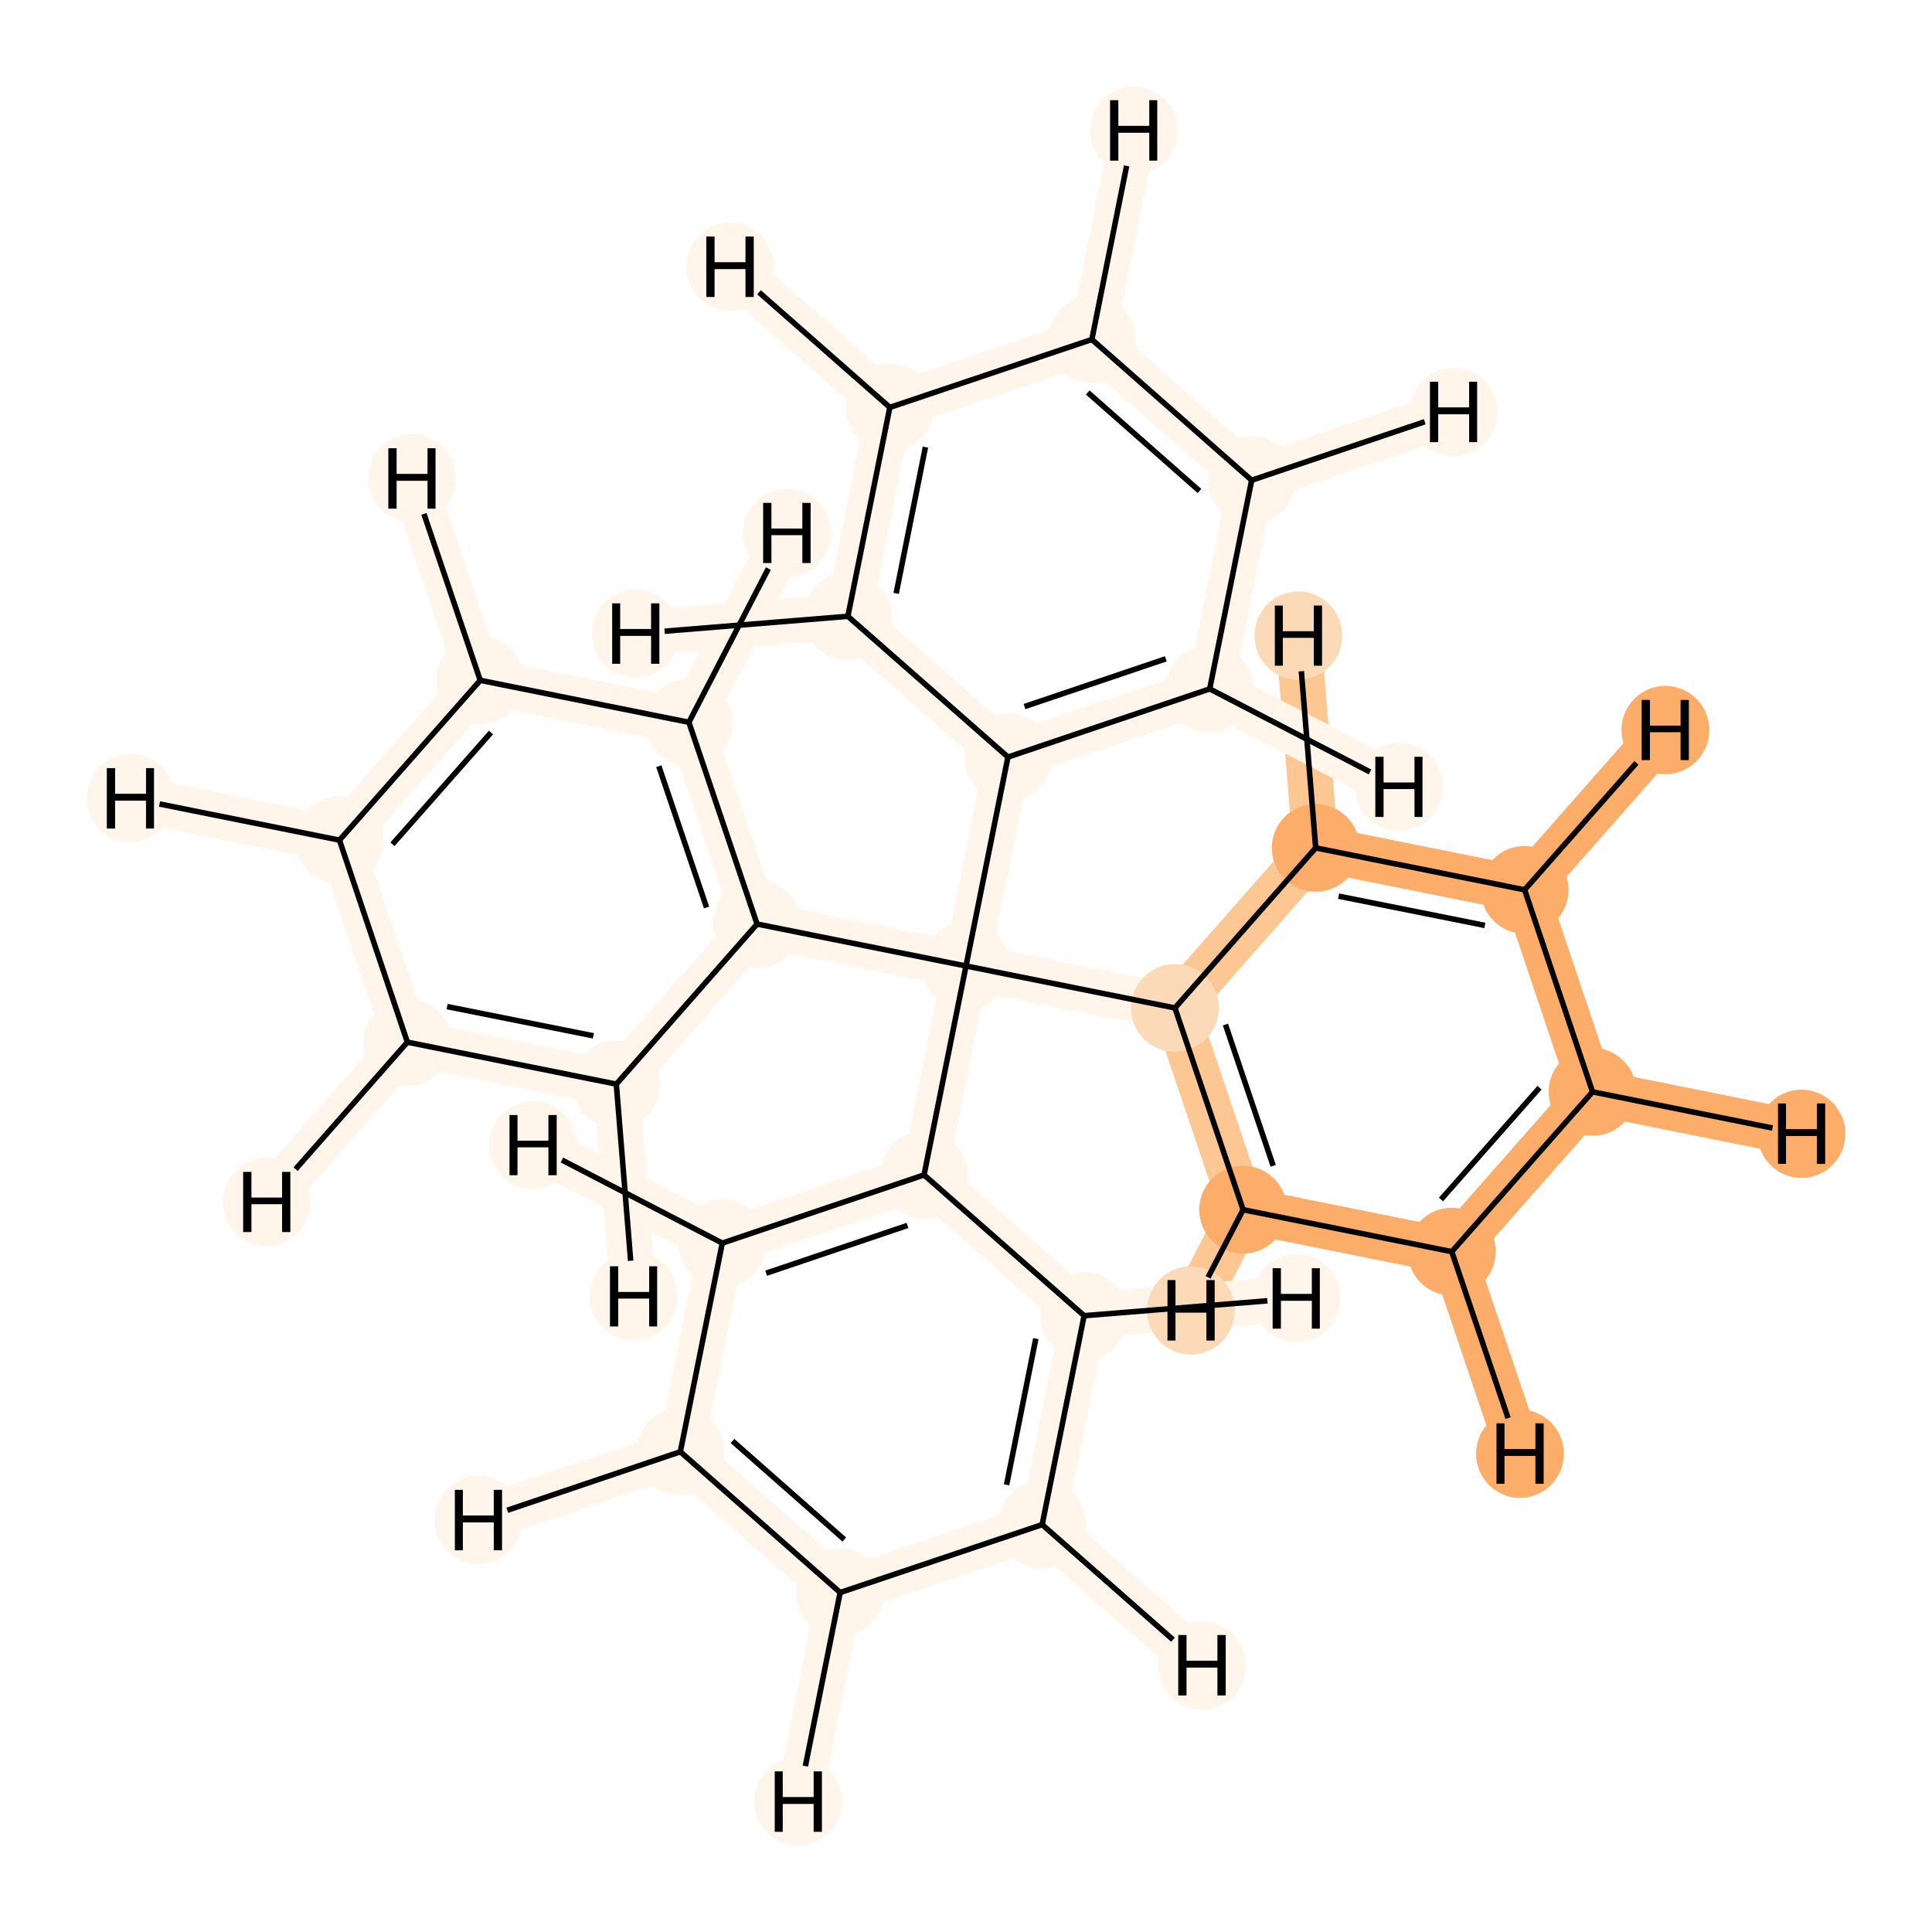 <?xml version='1.0' encoding='iso-8859-1'?>
<svg version='1.1' baseProfile='full'
              xmlns='http://www.w3.org/2000/svg'
                      xmlns:rdkit='http://www.rdkit.org/xml'
                      xmlns:xlink='http://www.w3.org/1999/xlink'
                  xml:space='preserve'
width='700px' height='700px' viewBox='0 0 700 700'>
<!-- END OF HEADER -->
<rect style='opacity:1.0;fill:#FFFFFF;stroke:none' width='700.0' height='700.0' x='0.0' y='0.0'> </rect>
<path d='M 577.0,395.6 L 526.0,453.5' style='fill:none;fill-rule:evenodd;stroke:#FDAD6A;stroke-width:16.5px;stroke-linecap:butt;stroke-linejoin:miter;stroke-opacity:1' />
<path d='M 577.0,395.6 L 552.4,322.4' style='fill:none;fill-rule:evenodd;stroke:#FDAD6A;stroke-width:16.5px;stroke-linecap:butt;stroke-linejoin:miter;stroke-opacity:1' />
<path d='M 577.0,395.6 L 652.7,410.8' style='fill:none;fill-rule:evenodd;stroke:#FDAD6A;stroke-width:16.5px;stroke-linecap:butt;stroke-linejoin:miter;stroke-opacity:1' />
<path d='M 526.0,453.5 L 450.4,438.3' style='fill:none;fill-rule:evenodd;stroke:#FDAD6A;stroke-width:16.5px;stroke-linecap:butt;stroke-linejoin:miter;stroke-opacity:1' />
<path d='M 526.0,453.5 L 550.7,526.7' style='fill:none;fill-rule:evenodd;stroke:#FDAD6A;stroke-width:16.5px;stroke-linecap:butt;stroke-linejoin:miter;stroke-opacity:1' />
<path d='M 450.4,438.3 L 425.7,365.2' style='fill:none;fill-rule:evenodd;stroke:#FDC793;stroke-width:16.5px;stroke-linecap:butt;stroke-linejoin:miter;stroke-opacity:1' />
<path d='M 450.4,438.3 L 431.5,474.8' style='fill:none;fill-rule:evenodd;stroke:#FDC793;stroke-width:16.5px;stroke-linecap:butt;stroke-linejoin:miter;stroke-opacity:1' />
<path d='M 425.7,365.2 L 476.7,307.2' style='fill:none;fill-rule:evenodd;stroke:#FDC793;stroke-width:16.5px;stroke-linecap:butt;stroke-linejoin:miter;stroke-opacity:1' />
<path d='M 425.7,365.2 L 350.0,350.0' style='fill:none;fill-rule:evenodd;stroke:#FFF5EB;stroke-width:16.5px;stroke-linecap:butt;stroke-linejoin:miter;stroke-opacity:1' />
<path d='M 476.7,307.2 L 552.4,322.4' style='fill:none;fill-rule:evenodd;stroke:#FDAD6A;stroke-width:16.5px;stroke-linecap:butt;stroke-linejoin:miter;stroke-opacity:1' />
<path d='M 476.7,307.2 L 470.4,230.3' style='fill:none;fill-rule:evenodd;stroke:#FDC793;stroke-width:16.5px;stroke-linecap:butt;stroke-linejoin:miter;stroke-opacity:1' />
<path d='M 552.4,322.4 L 603.4,264.5' style='fill:none;fill-rule:evenodd;stroke:#FDAD6A;stroke-width:16.5px;stroke-linecap:butt;stroke-linejoin:miter;stroke-opacity:1' />
<path d='M 350.0,350.0 L 274.3,334.8' style='fill:none;fill-rule:evenodd;stroke:#FFF5EB;stroke-width:16.5px;stroke-linecap:butt;stroke-linejoin:miter;stroke-opacity:1' />
<path d='M 350.0,350.0 L 365.2,274.3' style='fill:none;fill-rule:evenodd;stroke:#FFF5EB;stroke-width:16.5px;stroke-linecap:butt;stroke-linejoin:miter;stroke-opacity:1' />
<path d='M 350.0,350.0 L 334.8,425.7' style='fill:none;fill-rule:evenodd;stroke:#FFF5EB;stroke-width:16.5px;stroke-linecap:butt;stroke-linejoin:miter;stroke-opacity:1' />
<path d='M 274.3,334.8 L 249.6,261.7' style='fill:none;fill-rule:evenodd;stroke:#FFF5EB;stroke-width:16.5px;stroke-linecap:butt;stroke-linejoin:miter;stroke-opacity:1' />
<path d='M 274.3,334.8 L 223.3,392.8' style='fill:none;fill-rule:evenodd;stroke:#FFF5EB;stroke-width:16.5px;stroke-linecap:butt;stroke-linejoin:miter;stroke-opacity:1' />
<path d='M 249.6,261.7 L 174.0,246.5' style='fill:none;fill-rule:evenodd;stroke:#FFF5EB;stroke-width:16.5px;stroke-linecap:butt;stroke-linejoin:miter;stroke-opacity:1' />
<path d='M 249.6,261.7 L 285.1,193.1' style='fill:none;fill-rule:evenodd;stroke:#FFF5EB;stroke-width:16.5px;stroke-linecap:butt;stroke-linejoin:miter;stroke-opacity:1' />
<path d='M 174.0,246.5 L 123.0,304.4' style='fill:none;fill-rule:evenodd;stroke:#FFF5EB;stroke-width:16.5px;stroke-linecap:butt;stroke-linejoin:miter;stroke-opacity:1' />
<path d='M 174.0,246.5 L 149.3,173.3' style='fill:none;fill-rule:evenodd;stroke:#FFF5EB;stroke-width:16.5px;stroke-linecap:butt;stroke-linejoin:miter;stroke-opacity:1' />
<path d='M 123.0,304.4 L 147.6,377.6' style='fill:none;fill-rule:evenodd;stroke:#FFF5EB;stroke-width:16.5px;stroke-linecap:butt;stroke-linejoin:miter;stroke-opacity:1' />
<path d='M 123.0,304.4 L 47.3,289.2' style='fill:none;fill-rule:evenodd;stroke:#FFF5EB;stroke-width:16.5px;stroke-linecap:butt;stroke-linejoin:miter;stroke-opacity:1' />
<path d='M 147.6,377.6 L 223.3,392.8' style='fill:none;fill-rule:evenodd;stroke:#FFF5EB;stroke-width:16.5px;stroke-linecap:butt;stroke-linejoin:miter;stroke-opacity:1' />
<path d='M 147.6,377.6 L 96.6,435.5' style='fill:none;fill-rule:evenodd;stroke:#FFF5EB;stroke-width:16.5px;stroke-linecap:butt;stroke-linejoin:miter;stroke-opacity:1' />
<path d='M 223.3,392.8 L 229.6,469.7' style='fill:none;fill-rule:evenodd;stroke:#FFF5EB;stroke-width:16.5px;stroke-linecap:butt;stroke-linejoin:miter;stroke-opacity:1' />
<path d='M 365.2,274.3 L 438.3,249.6' style='fill:none;fill-rule:evenodd;stroke:#FFF5EB;stroke-width:16.5px;stroke-linecap:butt;stroke-linejoin:miter;stroke-opacity:1' />
<path d='M 365.2,274.3 L 307.2,223.3' style='fill:none;fill-rule:evenodd;stroke:#FFF5EB;stroke-width:16.5px;stroke-linecap:butt;stroke-linejoin:miter;stroke-opacity:1' />
<path d='M 438.3,249.6 L 453.5,174.0' style='fill:none;fill-rule:evenodd;stroke:#FFF5EB;stroke-width:16.5px;stroke-linecap:butt;stroke-linejoin:miter;stroke-opacity:1' />
<path d='M 438.3,249.6 L 506.9,285.1' style='fill:none;fill-rule:evenodd;stroke:#FFF5EB;stroke-width:16.5px;stroke-linecap:butt;stroke-linejoin:miter;stroke-opacity:1' />
<path d='M 453.5,174.0 L 395.6,123.0' style='fill:none;fill-rule:evenodd;stroke:#FFF5EB;stroke-width:16.5px;stroke-linecap:butt;stroke-linejoin:miter;stroke-opacity:1' />
<path d='M 453.5,174.0 L 526.7,149.3' style='fill:none;fill-rule:evenodd;stroke:#FFF5EB;stroke-width:16.5px;stroke-linecap:butt;stroke-linejoin:miter;stroke-opacity:1' />
<path d='M 395.6,123.0 L 322.4,147.6' style='fill:none;fill-rule:evenodd;stroke:#FFF5EB;stroke-width:16.5px;stroke-linecap:butt;stroke-linejoin:miter;stroke-opacity:1' />
<path d='M 395.6,123.0 L 410.8,47.3' style='fill:none;fill-rule:evenodd;stroke:#FFF5EB;stroke-width:16.5px;stroke-linecap:butt;stroke-linejoin:miter;stroke-opacity:1' />
<path d='M 322.4,147.6 L 307.2,223.3' style='fill:none;fill-rule:evenodd;stroke:#FFF5EB;stroke-width:16.5px;stroke-linecap:butt;stroke-linejoin:miter;stroke-opacity:1' />
<path d='M 322.4,147.6 L 264.5,96.6' style='fill:none;fill-rule:evenodd;stroke:#FFF5EB;stroke-width:16.5px;stroke-linecap:butt;stroke-linejoin:miter;stroke-opacity:1' />
<path d='M 307.2,223.3 L 230.3,229.6' style='fill:none;fill-rule:evenodd;stroke:#FFF5EB;stroke-width:16.5px;stroke-linecap:butt;stroke-linejoin:miter;stroke-opacity:1' />
<path d='M 334.8,425.7 L 261.7,450.4' style='fill:none;fill-rule:evenodd;stroke:#FFF5EB;stroke-width:16.5px;stroke-linecap:butt;stroke-linejoin:miter;stroke-opacity:1' />
<path d='M 334.8,425.7 L 392.8,476.7' style='fill:none;fill-rule:evenodd;stroke:#FFF5EB;stroke-width:16.5px;stroke-linecap:butt;stroke-linejoin:miter;stroke-opacity:1' />
<path d='M 261.7,450.4 L 246.5,526.0' style='fill:none;fill-rule:evenodd;stroke:#FFF5EB;stroke-width:16.5px;stroke-linecap:butt;stroke-linejoin:miter;stroke-opacity:1' />
<path d='M 261.7,450.4 L 193.1,414.9' style='fill:none;fill-rule:evenodd;stroke:#FFF5EB;stroke-width:16.5px;stroke-linecap:butt;stroke-linejoin:miter;stroke-opacity:1' />
<path d='M 246.5,526.0 L 304.4,577.0' style='fill:none;fill-rule:evenodd;stroke:#FFF5EB;stroke-width:16.5px;stroke-linecap:butt;stroke-linejoin:miter;stroke-opacity:1' />
<path d='M 246.5,526.0 L 173.3,550.7' style='fill:none;fill-rule:evenodd;stroke:#FFF5EB;stroke-width:16.5px;stroke-linecap:butt;stroke-linejoin:miter;stroke-opacity:1' />
<path d='M 304.4,577.0 L 377.6,552.4' style='fill:none;fill-rule:evenodd;stroke:#FFF5EB;stroke-width:16.5px;stroke-linecap:butt;stroke-linejoin:miter;stroke-opacity:1' />
<path d='M 304.4,577.0 L 289.2,652.7' style='fill:none;fill-rule:evenodd;stroke:#FFF5EB;stroke-width:16.5px;stroke-linecap:butt;stroke-linejoin:miter;stroke-opacity:1' />
<path d='M 377.6,552.4 L 392.8,476.7' style='fill:none;fill-rule:evenodd;stroke:#FFF5EB;stroke-width:16.5px;stroke-linecap:butt;stroke-linejoin:miter;stroke-opacity:1' />
<path d='M 377.6,552.4 L 435.5,603.4' style='fill:none;fill-rule:evenodd;stroke:#FFF5EB;stroke-width:16.5px;stroke-linecap:butt;stroke-linejoin:miter;stroke-opacity:1' />
<path d='M 392.8,476.7 L 469.7,470.4' style='fill:none;fill-rule:evenodd;stroke:#FFF5EB;stroke-width:16.5px;stroke-linecap:butt;stroke-linejoin:miter;stroke-opacity:1' />
<ellipse cx='577.0' cy='395.6' rx='15.4' ry='15.4'  style='fill:#FDAD6A;fill-rule:evenodd;stroke:#FDAD6A;stroke-width:1.0px;stroke-linecap:butt;stroke-linejoin:miter;stroke-opacity:1' />
<ellipse cx='526.0' cy='453.5' rx='15.4' ry='15.4'  style='fill:#FDAD6A;fill-rule:evenodd;stroke:#FDAD6A;stroke-width:1.0px;stroke-linecap:butt;stroke-linejoin:miter;stroke-opacity:1' />
<ellipse cx='450.4' cy='438.3' rx='15.4' ry='15.4'  style='fill:#FDAD6A;fill-rule:evenodd;stroke:#FDAD6A;stroke-width:1.0px;stroke-linecap:butt;stroke-linejoin:miter;stroke-opacity:1' />
<ellipse cx='425.7' cy='365.2' rx='15.4' ry='15.4'  style='fill:#FDDAB7;fill-rule:evenodd;stroke:#FDDAB7;stroke-width:1.0px;stroke-linecap:butt;stroke-linejoin:miter;stroke-opacity:1' />
<ellipse cx='476.7' cy='307.2' rx='15.4' ry='15.4'  style='fill:#FDAD6A;fill-rule:evenodd;stroke:#FDAD6A;stroke-width:1.0px;stroke-linecap:butt;stroke-linejoin:miter;stroke-opacity:1' />
<ellipse cx='552.4' cy='322.4' rx='15.4' ry='15.4'  style='fill:#FDAD6A;fill-rule:evenodd;stroke:#FDAD6A;stroke-width:1.0px;stroke-linecap:butt;stroke-linejoin:miter;stroke-opacity:1' />
<ellipse cx='350.0' cy='350.0' rx='15.4' ry='15.4'  style='fill:#FFF5EB;fill-rule:evenodd;stroke:#FFF5EB;stroke-width:1.0px;stroke-linecap:butt;stroke-linejoin:miter;stroke-opacity:1' />
<ellipse cx='274.3' cy='334.8' rx='15.4' ry='15.4'  style='fill:#FFF5EB;fill-rule:evenodd;stroke:#FFF5EB;stroke-width:1.0px;stroke-linecap:butt;stroke-linejoin:miter;stroke-opacity:1' />
<ellipse cx='249.6' cy='261.7' rx='15.4' ry='15.4'  style='fill:#FFF5EB;fill-rule:evenodd;stroke:#FFF5EB;stroke-width:1.0px;stroke-linecap:butt;stroke-linejoin:miter;stroke-opacity:1' />
<ellipse cx='174.0' cy='246.5' rx='15.4' ry='15.4'  style='fill:#FFF5EB;fill-rule:evenodd;stroke:#FFF5EB;stroke-width:1.0px;stroke-linecap:butt;stroke-linejoin:miter;stroke-opacity:1' />
<ellipse cx='123.0' cy='304.4' rx='15.4' ry='15.4'  style='fill:#FFF5EB;fill-rule:evenodd;stroke:#FFF5EB;stroke-width:1.0px;stroke-linecap:butt;stroke-linejoin:miter;stroke-opacity:1' />
<ellipse cx='147.6' cy='377.6' rx='15.4' ry='15.4'  style='fill:#FFF5EB;fill-rule:evenodd;stroke:#FFF5EB;stroke-width:1.0px;stroke-linecap:butt;stroke-linejoin:miter;stroke-opacity:1' />
<ellipse cx='223.3' cy='392.8' rx='15.4' ry='15.4'  style='fill:#FFF5EB;fill-rule:evenodd;stroke:#FFF5EB;stroke-width:1.0px;stroke-linecap:butt;stroke-linejoin:miter;stroke-opacity:1' />
<ellipse cx='365.2' cy='274.3' rx='15.4' ry='15.4'  style='fill:#FFF5EB;fill-rule:evenodd;stroke:#FFF5EB;stroke-width:1.0px;stroke-linecap:butt;stroke-linejoin:miter;stroke-opacity:1' />
<ellipse cx='438.3' cy='249.6' rx='15.4' ry='15.4'  style='fill:#FFF5EB;fill-rule:evenodd;stroke:#FFF5EB;stroke-width:1.0px;stroke-linecap:butt;stroke-linejoin:miter;stroke-opacity:1' />
<ellipse cx='453.5' cy='174.0' rx='15.4' ry='15.4'  style='fill:#FFF5EB;fill-rule:evenodd;stroke:#FFF5EB;stroke-width:1.0px;stroke-linecap:butt;stroke-linejoin:miter;stroke-opacity:1' />
<ellipse cx='395.6' cy='123.0' rx='15.4' ry='15.4'  style='fill:#FFF5EB;fill-rule:evenodd;stroke:#FFF5EB;stroke-width:1.0px;stroke-linecap:butt;stroke-linejoin:miter;stroke-opacity:1' />
<ellipse cx='322.4' cy='147.6' rx='15.4' ry='15.4'  style='fill:#FFF5EB;fill-rule:evenodd;stroke:#FFF5EB;stroke-width:1.0px;stroke-linecap:butt;stroke-linejoin:miter;stroke-opacity:1' />
<ellipse cx='307.2' cy='223.3' rx='15.4' ry='15.4'  style='fill:#FFF5EB;fill-rule:evenodd;stroke:#FFF5EB;stroke-width:1.0px;stroke-linecap:butt;stroke-linejoin:miter;stroke-opacity:1' />
<ellipse cx='334.8' cy='425.7' rx='15.4' ry='15.4'  style='fill:#FFF5EB;fill-rule:evenodd;stroke:#FFF5EB;stroke-width:1.0px;stroke-linecap:butt;stroke-linejoin:miter;stroke-opacity:1' />
<ellipse cx='261.7' cy='450.4' rx='15.4' ry='15.4'  style='fill:#FFF5EB;fill-rule:evenodd;stroke:#FFF5EB;stroke-width:1.0px;stroke-linecap:butt;stroke-linejoin:miter;stroke-opacity:1' />
<ellipse cx='246.5' cy='526.0' rx='15.4' ry='15.4'  style='fill:#FFF5EB;fill-rule:evenodd;stroke:#FFF5EB;stroke-width:1.0px;stroke-linecap:butt;stroke-linejoin:miter;stroke-opacity:1' />
<ellipse cx='304.4' cy='577.0' rx='15.4' ry='15.4'  style='fill:#FFF5EB;fill-rule:evenodd;stroke:#FFF5EB;stroke-width:1.0px;stroke-linecap:butt;stroke-linejoin:miter;stroke-opacity:1' />
<ellipse cx='377.6' cy='552.4' rx='15.4' ry='15.4'  style='fill:#FFF5EB;fill-rule:evenodd;stroke:#FFF5EB;stroke-width:1.0px;stroke-linecap:butt;stroke-linejoin:miter;stroke-opacity:1' />
<ellipse cx='392.8' cy='476.7' rx='15.4' ry='15.4'  style='fill:#FFF5EB;fill-rule:evenodd;stroke:#FFF5EB;stroke-width:1.0px;stroke-linecap:butt;stroke-linejoin:miter;stroke-opacity:1' />
<ellipse cx='652.7' cy='410.8' rx='15.4' ry='15.5'  style='fill:#FDAD6A;fill-rule:evenodd;stroke:#FDAD6A;stroke-width:1.0px;stroke-linecap:butt;stroke-linejoin:miter;stroke-opacity:1' />
<ellipse cx='550.7' cy='526.7' rx='15.4' ry='15.5'  style='fill:#FDAD6A;fill-rule:evenodd;stroke:#FDAD6A;stroke-width:1.0px;stroke-linecap:butt;stroke-linejoin:miter;stroke-opacity:1' />
<ellipse cx='431.5' cy='474.8' rx='15.4' ry='15.5'  style='fill:#FDDAB7;fill-rule:evenodd;stroke:#FDDAB7;stroke-width:1.0px;stroke-linecap:butt;stroke-linejoin:miter;stroke-opacity:1' />
<ellipse cx='470.4' cy='230.3' rx='15.4' ry='15.5'  style='fill:#FDDAB7;fill-rule:evenodd;stroke:#FDDAB7;stroke-width:1.0px;stroke-linecap:butt;stroke-linejoin:miter;stroke-opacity:1' />
<ellipse cx='603.4' cy='264.5' rx='15.4' ry='15.5'  style='fill:#FDAD6A;fill-rule:evenodd;stroke:#FDAD6A;stroke-width:1.0px;stroke-linecap:butt;stroke-linejoin:miter;stroke-opacity:1' />
<ellipse cx='285.1' cy='193.1' rx='15.4' ry='15.5'  style='fill:#FFF5EB;fill-rule:evenodd;stroke:#FFF5EB;stroke-width:1.0px;stroke-linecap:butt;stroke-linejoin:miter;stroke-opacity:1' />
<ellipse cx='149.3' cy='173.3' rx='15.4' ry='15.5'  style='fill:#FFF5EB;fill-rule:evenodd;stroke:#FFF5EB;stroke-width:1.0px;stroke-linecap:butt;stroke-linejoin:miter;stroke-opacity:1' />
<ellipse cx='47.3' cy='289.2' rx='15.4' ry='15.5'  style='fill:#FFF5EB;fill-rule:evenodd;stroke:#FFF5EB;stroke-width:1.0px;stroke-linecap:butt;stroke-linejoin:miter;stroke-opacity:1' />
<ellipse cx='96.6' cy='435.5' rx='15.4' ry='15.5'  style='fill:#FFF5EB;fill-rule:evenodd;stroke:#FFF5EB;stroke-width:1.0px;stroke-linecap:butt;stroke-linejoin:miter;stroke-opacity:1' />
<ellipse cx='229.6' cy='469.7' rx='15.4' ry='15.5'  style='fill:#FFF5EB;fill-rule:evenodd;stroke:#FFF5EB;stroke-width:1.0px;stroke-linecap:butt;stroke-linejoin:miter;stroke-opacity:1' />
<ellipse cx='506.9' cy='285.1' rx='15.4' ry='15.5'  style='fill:#FFF5EB;fill-rule:evenodd;stroke:#FFF5EB;stroke-width:1.0px;stroke-linecap:butt;stroke-linejoin:miter;stroke-opacity:1' />
<ellipse cx='526.7' cy='149.3' rx='15.4' ry='15.5'  style='fill:#FFF5EB;fill-rule:evenodd;stroke:#FFF5EB;stroke-width:1.0px;stroke-linecap:butt;stroke-linejoin:miter;stroke-opacity:1' />
<ellipse cx='410.8' cy='47.3' rx='15.4' ry='15.5'  style='fill:#FFF5EB;fill-rule:evenodd;stroke:#FFF5EB;stroke-width:1.0px;stroke-linecap:butt;stroke-linejoin:miter;stroke-opacity:1' />
<ellipse cx='264.5' cy='96.6' rx='15.4' ry='15.5'  style='fill:#FFF5EB;fill-rule:evenodd;stroke:#FFF5EB;stroke-width:1.0px;stroke-linecap:butt;stroke-linejoin:miter;stroke-opacity:1' />
<ellipse cx='230.3' cy='229.6' rx='15.4' ry='15.5'  style='fill:#FFF5EB;fill-rule:evenodd;stroke:#FFF5EB;stroke-width:1.0px;stroke-linecap:butt;stroke-linejoin:miter;stroke-opacity:1' />
<ellipse cx='193.1' cy='414.9' rx='15.4' ry='15.5'  style='fill:#FFF5EB;fill-rule:evenodd;stroke:#FFF5EB;stroke-width:1.0px;stroke-linecap:butt;stroke-linejoin:miter;stroke-opacity:1' />
<ellipse cx='173.3' cy='550.7' rx='15.4' ry='15.5'  style='fill:#FFF5EB;fill-rule:evenodd;stroke:#FFF5EB;stroke-width:1.0px;stroke-linecap:butt;stroke-linejoin:miter;stroke-opacity:1' />
<ellipse cx='289.2' cy='652.7' rx='15.4' ry='15.5'  style='fill:#FFF5EB;fill-rule:evenodd;stroke:#FFF5EB;stroke-width:1.0px;stroke-linecap:butt;stroke-linejoin:miter;stroke-opacity:1' />
<ellipse cx='435.5' cy='603.4' rx='15.4' ry='15.5'  style='fill:#FFF5EB;fill-rule:evenodd;stroke:#FFF5EB;stroke-width:1.0px;stroke-linecap:butt;stroke-linejoin:miter;stroke-opacity:1' />
<ellipse cx='469.7' cy='470.4' rx='15.4' ry='15.5'  style='fill:#FFF5EB;fill-rule:evenodd;stroke:#FFF5EB;stroke-width:1.0px;stroke-linecap:butt;stroke-linejoin:miter;stroke-opacity:1' />
<path class='bond-0 atom-0 atom-1' d='M 577.0,395.6 L 526.0,453.5' style='fill:none;fill-rule:evenodd;stroke:#000000;stroke-width:2.0px;stroke-linecap:butt;stroke-linejoin:miter;stroke-opacity:1' />
<path class='bond-0 atom-0 atom-1' d='M 557.8,394.1 L 522.1,434.6' style='fill:none;fill-rule:evenodd;stroke:#000000;stroke-width:2.0px;stroke-linecap:butt;stroke-linejoin:miter;stroke-opacity:1' />
<path class='bond-24 atom-5 atom-0' d='M 552.4,322.4 L 577.0,395.6' style='fill:none;fill-rule:evenodd;stroke:#000000;stroke-width:2.0px;stroke-linecap:butt;stroke-linejoin:miter;stroke-opacity:1' />
<path class='bond-28 atom-0 atom-25' d='M 577.0,395.6 L 642.2,408.7' style='fill:none;fill-rule:evenodd;stroke:#000000;stroke-width:2.0px;stroke-linecap:butt;stroke-linejoin:miter;stroke-opacity:1' />
<path class='bond-1 atom-1 atom-2' d='M 526.0,453.5 L 450.4,438.3' style='fill:none;fill-rule:evenodd;stroke:#000000;stroke-width:2.0px;stroke-linecap:butt;stroke-linejoin:miter;stroke-opacity:1' />
<path class='bond-29 atom-1 atom-26' d='M 526.0,453.5 L 546.4,513.8' style='fill:none;fill-rule:evenodd;stroke:#000000;stroke-width:2.0px;stroke-linecap:butt;stroke-linejoin:miter;stroke-opacity:1' />
<path class='bond-2 atom-2 atom-3' d='M 450.4,438.3 L 425.7,365.2' style='fill:none;fill-rule:evenodd;stroke:#000000;stroke-width:2.0px;stroke-linecap:butt;stroke-linejoin:miter;stroke-opacity:1' />
<path class='bond-2 atom-2 atom-3' d='M 461.3,422.4 L 444.0,371.2' style='fill:none;fill-rule:evenodd;stroke:#000000;stroke-width:2.0px;stroke-linecap:butt;stroke-linejoin:miter;stroke-opacity:1' />
<path class='bond-30 atom-2 atom-27' d='M 450.4,438.3 L 437.7,462.8' style='fill:none;fill-rule:evenodd;stroke:#000000;stroke-width:2.0px;stroke-linecap:butt;stroke-linejoin:miter;stroke-opacity:1' />
<path class='bond-3 atom-3 atom-4' d='M 425.7,365.2 L 476.7,307.2' style='fill:none;fill-rule:evenodd;stroke:#000000;stroke-width:2.0px;stroke-linecap:butt;stroke-linejoin:miter;stroke-opacity:1' />
<path class='bond-5 atom-3 atom-6' d='M 425.7,365.2 L 350.0,350.0' style='fill:none;fill-rule:evenodd;stroke:#000000;stroke-width:2.0px;stroke-linecap:butt;stroke-linejoin:miter;stroke-opacity:1' />
<path class='bond-4 atom-4 atom-5' d='M 476.7,307.2 L 552.4,322.4' style='fill:none;fill-rule:evenodd;stroke:#000000;stroke-width:2.0px;stroke-linecap:butt;stroke-linejoin:miter;stroke-opacity:1' />
<path class='bond-4 atom-4 atom-5' d='M 485.0,324.7 L 538.0,335.3' style='fill:none;fill-rule:evenodd;stroke:#000000;stroke-width:2.0px;stroke-linecap:butt;stroke-linejoin:miter;stroke-opacity:1' />
<path class='bond-31 atom-4 atom-28' d='M 476.7,307.2 L 471.5,243.2' style='fill:none;fill-rule:evenodd;stroke:#000000;stroke-width:2.0px;stroke-linecap:butt;stroke-linejoin:miter;stroke-opacity:1' />
<path class='bond-32 atom-5 atom-29' d='M 552.4,322.4 L 592.9,276.4' style='fill:none;fill-rule:evenodd;stroke:#000000;stroke-width:2.0px;stroke-linecap:butt;stroke-linejoin:miter;stroke-opacity:1' />
<path class='bond-6 atom-6 atom-7' d='M 350.0,350.0 L 274.3,334.8' style='fill:none;fill-rule:evenodd;stroke:#000000;stroke-width:2.0px;stroke-linecap:butt;stroke-linejoin:miter;stroke-opacity:1' />
<path class='bond-12 atom-6 atom-13' d='M 350.0,350.0 L 365.2,274.3' style='fill:none;fill-rule:evenodd;stroke:#000000;stroke-width:2.0px;stroke-linecap:butt;stroke-linejoin:miter;stroke-opacity:1' />
<path class='bond-18 atom-6 atom-19' d='M 350.0,350.0 L 334.8,425.7' style='fill:none;fill-rule:evenodd;stroke:#000000;stroke-width:2.0px;stroke-linecap:butt;stroke-linejoin:miter;stroke-opacity:1' />
<path class='bond-7 atom-7 atom-8' d='M 274.3,334.8 L 249.6,261.7' style='fill:none;fill-rule:evenodd;stroke:#000000;stroke-width:2.0px;stroke-linecap:butt;stroke-linejoin:miter;stroke-opacity:1' />
<path class='bond-7 atom-7 atom-8' d='M 256.0,328.8 L 238.7,277.6' style='fill:none;fill-rule:evenodd;stroke:#000000;stroke-width:2.0px;stroke-linecap:butt;stroke-linejoin:miter;stroke-opacity:1' />
<path class='bond-25 atom-12 atom-7' d='M 223.3,392.8 L 274.3,334.8' style='fill:none;fill-rule:evenodd;stroke:#000000;stroke-width:2.0px;stroke-linecap:butt;stroke-linejoin:miter;stroke-opacity:1' />
<path class='bond-8 atom-8 atom-9' d='M 249.6,261.7 L 174.0,246.5' style='fill:none;fill-rule:evenodd;stroke:#000000;stroke-width:2.0px;stroke-linecap:butt;stroke-linejoin:miter;stroke-opacity:1' />
<path class='bond-33 atom-8 atom-30' d='M 249.6,261.7 L 278.4,206.0' style='fill:none;fill-rule:evenodd;stroke:#000000;stroke-width:2.0px;stroke-linecap:butt;stroke-linejoin:miter;stroke-opacity:1' />
<path class='bond-9 atom-9 atom-10' d='M 174.0,246.5 L 123.0,304.4' style='fill:none;fill-rule:evenodd;stroke:#000000;stroke-width:2.0px;stroke-linecap:butt;stroke-linejoin:miter;stroke-opacity:1' />
<path class='bond-9 atom-9 atom-10' d='M 177.9,265.4 L 142.2,305.9' style='fill:none;fill-rule:evenodd;stroke:#000000;stroke-width:2.0px;stroke-linecap:butt;stroke-linejoin:miter;stroke-opacity:1' />
<path class='bond-34 atom-9 atom-31' d='M 174.0,246.5 L 153.6,186.2' style='fill:none;fill-rule:evenodd;stroke:#000000;stroke-width:2.0px;stroke-linecap:butt;stroke-linejoin:miter;stroke-opacity:1' />
<path class='bond-10 atom-10 atom-11' d='M 123.0,304.4 L 147.6,377.6' style='fill:none;fill-rule:evenodd;stroke:#000000;stroke-width:2.0px;stroke-linecap:butt;stroke-linejoin:miter;stroke-opacity:1' />
<path class='bond-35 atom-10 atom-32' d='M 123.0,304.4 L 57.8,291.3' style='fill:none;fill-rule:evenodd;stroke:#000000;stroke-width:2.0px;stroke-linecap:butt;stroke-linejoin:miter;stroke-opacity:1' />
<path class='bond-11 atom-11 atom-12' d='M 147.6,377.6 L 223.3,392.8' style='fill:none;fill-rule:evenodd;stroke:#000000;stroke-width:2.0px;stroke-linecap:butt;stroke-linejoin:miter;stroke-opacity:1' />
<path class='bond-11 atom-11 atom-12' d='M 162.0,364.7 L 215.0,375.3' style='fill:none;fill-rule:evenodd;stroke:#000000;stroke-width:2.0px;stroke-linecap:butt;stroke-linejoin:miter;stroke-opacity:1' />
<path class='bond-36 atom-11 atom-33' d='M 147.6,377.6 L 107.1,423.6' style='fill:none;fill-rule:evenodd;stroke:#000000;stroke-width:2.0px;stroke-linecap:butt;stroke-linejoin:miter;stroke-opacity:1' />
<path class='bond-37 atom-12 atom-34' d='M 223.3,392.8 L 228.5,456.8' style='fill:none;fill-rule:evenodd;stroke:#000000;stroke-width:2.0px;stroke-linecap:butt;stroke-linejoin:miter;stroke-opacity:1' />
<path class='bond-13 atom-13 atom-14' d='M 365.2,274.3 L 438.3,249.6' style='fill:none;fill-rule:evenodd;stroke:#000000;stroke-width:2.0px;stroke-linecap:butt;stroke-linejoin:miter;stroke-opacity:1' />
<path class='bond-13 atom-13 atom-14' d='M 371.2,256.0 L 422.4,238.7' style='fill:none;fill-rule:evenodd;stroke:#000000;stroke-width:2.0px;stroke-linecap:butt;stroke-linejoin:miter;stroke-opacity:1' />
<path class='bond-26 atom-18 atom-13' d='M 307.2,223.3 L 365.2,274.3' style='fill:none;fill-rule:evenodd;stroke:#000000;stroke-width:2.0px;stroke-linecap:butt;stroke-linejoin:miter;stroke-opacity:1' />
<path class='bond-14 atom-14 atom-15' d='M 438.3,249.6 L 453.5,174.0' style='fill:none;fill-rule:evenodd;stroke:#000000;stroke-width:2.0px;stroke-linecap:butt;stroke-linejoin:miter;stroke-opacity:1' />
<path class='bond-38 atom-14 atom-35' d='M 438.3,249.6 L 496.4,279.7' style='fill:none;fill-rule:evenodd;stroke:#000000;stroke-width:2.0px;stroke-linecap:butt;stroke-linejoin:miter;stroke-opacity:1' />
<path class='bond-15 atom-15 atom-16' d='M 453.5,174.0 L 395.6,123.0' style='fill:none;fill-rule:evenodd;stroke:#000000;stroke-width:2.0px;stroke-linecap:butt;stroke-linejoin:miter;stroke-opacity:1' />
<path class='bond-15 atom-15 atom-16' d='M 434.6,177.9 L 394.1,142.2' style='fill:none;fill-rule:evenodd;stroke:#000000;stroke-width:2.0px;stroke-linecap:butt;stroke-linejoin:miter;stroke-opacity:1' />
<path class='bond-39 atom-15 atom-36' d='M 453.5,174.0 L 516.2,152.8' style='fill:none;fill-rule:evenodd;stroke:#000000;stroke-width:2.0px;stroke-linecap:butt;stroke-linejoin:miter;stroke-opacity:1' />
<path class='bond-16 atom-16 atom-17' d='M 395.6,123.0 L 322.4,147.6' style='fill:none;fill-rule:evenodd;stroke:#000000;stroke-width:2.0px;stroke-linecap:butt;stroke-linejoin:miter;stroke-opacity:1' />
<path class='bond-40 atom-16 atom-37' d='M 395.6,123.0 L 408.2,60.1' style='fill:none;fill-rule:evenodd;stroke:#000000;stroke-width:2.0px;stroke-linecap:butt;stroke-linejoin:miter;stroke-opacity:1' />
<path class='bond-17 atom-17 atom-18' d='M 322.4,147.6 L 307.2,223.3' style='fill:none;fill-rule:evenodd;stroke:#000000;stroke-width:2.0px;stroke-linecap:butt;stroke-linejoin:miter;stroke-opacity:1' />
<path class='bond-17 atom-17 atom-18' d='M 335.3,162.0 L 324.7,215.0' style='fill:none;fill-rule:evenodd;stroke:#000000;stroke-width:2.0px;stroke-linecap:butt;stroke-linejoin:miter;stroke-opacity:1' />
<path class='bond-41 atom-17 atom-38' d='M 322.4,147.6 L 275.0,105.9' style='fill:none;fill-rule:evenodd;stroke:#000000;stroke-width:2.0px;stroke-linecap:butt;stroke-linejoin:miter;stroke-opacity:1' />
<path class='bond-42 atom-18 atom-39' d='M 307.2,223.3 L 240.8,228.7' style='fill:none;fill-rule:evenodd;stroke:#000000;stroke-width:2.0px;stroke-linecap:butt;stroke-linejoin:miter;stroke-opacity:1' />
<path class='bond-19 atom-19 atom-20' d='M 334.8,425.7 L 261.7,450.4' style='fill:none;fill-rule:evenodd;stroke:#000000;stroke-width:2.0px;stroke-linecap:butt;stroke-linejoin:miter;stroke-opacity:1' />
<path class='bond-19 atom-19 atom-20' d='M 328.8,444.0 L 277.6,461.3' style='fill:none;fill-rule:evenodd;stroke:#000000;stroke-width:2.0px;stroke-linecap:butt;stroke-linejoin:miter;stroke-opacity:1' />
<path class='bond-27 atom-24 atom-19' d='M 392.8,476.7 L 334.8,425.7' style='fill:none;fill-rule:evenodd;stroke:#000000;stroke-width:2.0px;stroke-linecap:butt;stroke-linejoin:miter;stroke-opacity:1' />
<path class='bond-20 atom-20 atom-21' d='M 261.7,450.4 L 246.5,526.0' style='fill:none;fill-rule:evenodd;stroke:#000000;stroke-width:2.0px;stroke-linecap:butt;stroke-linejoin:miter;stroke-opacity:1' />
<path class='bond-43 atom-20 atom-40' d='M 261.7,450.4 L 203.6,420.3' style='fill:none;fill-rule:evenodd;stroke:#000000;stroke-width:2.0px;stroke-linecap:butt;stroke-linejoin:miter;stroke-opacity:1' />
<path class='bond-21 atom-21 atom-22' d='M 246.5,526.0 L 304.4,577.0' style='fill:none;fill-rule:evenodd;stroke:#000000;stroke-width:2.0px;stroke-linecap:butt;stroke-linejoin:miter;stroke-opacity:1' />
<path class='bond-21 atom-21 atom-22' d='M 265.4,522.1 L 305.9,557.8' style='fill:none;fill-rule:evenodd;stroke:#000000;stroke-width:2.0px;stroke-linecap:butt;stroke-linejoin:miter;stroke-opacity:1' />
<path class='bond-44 atom-21 atom-41' d='M 246.5,526.0 L 183.8,547.2' style='fill:none;fill-rule:evenodd;stroke:#000000;stroke-width:2.0px;stroke-linecap:butt;stroke-linejoin:miter;stroke-opacity:1' />
<path class='bond-22 atom-22 atom-23' d='M 304.4,577.0 L 377.6,552.4' style='fill:none;fill-rule:evenodd;stroke:#000000;stroke-width:2.0px;stroke-linecap:butt;stroke-linejoin:miter;stroke-opacity:1' />
<path class='bond-45 atom-22 atom-42' d='M 304.4,577.0 L 291.8,639.9' style='fill:none;fill-rule:evenodd;stroke:#000000;stroke-width:2.0px;stroke-linecap:butt;stroke-linejoin:miter;stroke-opacity:1' />
<path class='bond-23 atom-23 atom-24' d='M 377.6,552.4 L 392.8,476.7' style='fill:none;fill-rule:evenodd;stroke:#000000;stroke-width:2.0px;stroke-linecap:butt;stroke-linejoin:miter;stroke-opacity:1' />
<path class='bond-23 atom-23 atom-24' d='M 364.7,538.0 L 375.3,485.0' style='fill:none;fill-rule:evenodd;stroke:#000000;stroke-width:2.0px;stroke-linecap:butt;stroke-linejoin:miter;stroke-opacity:1' />
<path class='bond-46 atom-23 atom-43' d='M 377.6,552.4 L 425.0,594.1' style='fill:none;fill-rule:evenodd;stroke:#000000;stroke-width:2.0px;stroke-linecap:butt;stroke-linejoin:miter;stroke-opacity:1' />
<path class='bond-47 atom-24 atom-44' d='M 392.8,476.7 L 459.2,471.3' style='fill:none;fill-rule:evenodd;stroke:#000000;stroke-width:2.0px;stroke-linecap:butt;stroke-linejoin:miter;stroke-opacity:1' />
<path  class='atom-25' d='M 644.2 399.8
L 647.1 399.8
L 647.1 409.1
L 658.3 409.1
L 658.3 399.8
L 661.3 399.8
L 661.3 421.7
L 658.3 421.7
L 658.3 411.6
L 647.1 411.6
L 647.1 421.7
L 644.2 421.7
L 644.2 399.8
' fill='#000000'/>
<path  class='atom-26' d='M 542.2 515.7
L 545.1 515.7
L 545.1 525.0
L 556.3 525.0
L 556.3 515.7
L 559.3 515.7
L 559.3 537.6
L 556.3 537.6
L 556.3 527.5
L 545.1 527.5
L 545.1 537.6
L 542.2 537.6
L 542.2 515.7
' fill='#000000'/>
<path  class='atom-27' d='M 423.0 463.8
L 425.9 463.8
L 425.9 473.1
L 437.1 473.1
L 437.1 463.8
L 440.1 463.8
L 440.1 485.7
L 437.1 485.7
L 437.1 475.6
L 425.9 475.6
L 425.9 485.7
L 423.0 485.7
L 423.0 463.8
' fill='#000000'/>
<path  class='atom-28' d='M 461.9 219.4
L 464.8 219.4
L 464.8 228.7
L 476.0 228.7
L 476.0 219.4
L 479.0 219.4
L 479.0 241.2
L 476.0 241.2
L 476.0 231.1
L 464.8 231.1
L 464.8 241.2
L 461.9 241.2
L 461.9 219.4
' fill='#000000'/>
<path  class='atom-29' d='M 594.8 253.6
L 597.8 253.6
L 597.8 262.9
L 608.9 262.9
L 608.9 253.6
L 611.9 253.6
L 611.9 275.4
L 608.9 275.4
L 608.9 265.3
L 597.8 265.3
L 597.8 275.4
L 594.8 275.4
L 594.8 253.6
' fill='#000000'/>
<path  class='atom-30' d='M 276.5 182.2
L 279.5 182.2
L 279.5 191.5
L 290.7 191.5
L 290.7 182.2
L 293.7 182.2
L 293.7 204.0
L 290.7 204.0
L 290.7 193.9
L 279.5 193.9
L 279.5 204.0
L 276.5 204.0
L 276.5 182.2
' fill='#000000'/>
<path  class='atom-31' d='M 140.7 162.4
L 143.7 162.4
L 143.7 171.7
L 154.9 171.7
L 154.9 162.4
L 157.8 162.4
L 157.8 184.3
L 154.9 184.3
L 154.9 174.2
L 143.7 174.2
L 143.7 184.3
L 140.7 184.3
L 140.7 162.4
' fill='#000000'/>
<path  class='atom-32' d='M 38.7 278.3
L 41.7 278.3
L 41.7 287.6
L 52.9 287.6
L 52.9 278.3
L 55.8 278.3
L 55.8 300.2
L 52.9 300.2
L 52.9 290.1
L 41.7 290.1
L 41.7 300.2
L 38.7 300.2
L 38.7 278.3
' fill='#000000'/>
<path  class='atom-33' d='M 88.1 424.6
L 91.1 424.6
L 91.1 433.9
L 102.2 433.9
L 102.2 424.6
L 105.2 424.6
L 105.2 446.4
L 102.2 446.4
L 102.2 436.3
L 91.1 436.3
L 91.1 446.4
L 88.1 446.4
L 88.1 424.6
' fill='#000000'/>
<path  class='atom-34' d='M 221.0 458.8
L 224.0 458.8
L 224.0 468.1
L 235.2 468.1
L 235.2 458.8
L 238.1 458.8
L 238.1 480.6
L 235.2 480.6
L 235.2 470.5
L 224.0 470.5
L 224.0 480.6
L 221.0 480.6
L 221.0 458.8
' fill='#000000'/>
<path  class='atom-35' d='M 498.3 274.2
L 501.3 274.2
L 501.3 283.5
L 512.5 283.5
L 512.5 274.2
L 515.4 274.2
L 515.4 296.0
L 512.5 296.0
L 512.5 285.9
L 501.3 285.9
L 501.3 296.0
L 498.3 296.0
L 498.3 274.2
' fill='#000000'/>
<path  class='atom-36' d='M 518.1 138.3
L 521.1 138.3
L 521.1 147.6
L 532.3 147.6
L 532.3 138.3
L 535.2 138.3
L 535.2 160.2
L 532.3 160.2
L 532.3 150.1
L 521.1 150.1
L 521.1 160.2
L 518.1 160.2
L 518.1 138.3
' fill='#000000'/>
<path  class='atom-37' d='M 402.2 36.3
L 405.2 36.3
L 405.2 45.6
L 416.4 45.6
L 416.4 36.3
L 419.3 36.3
L 419.3 58.2
L 416.4 58.2
L 416.4 48.1
L 405.2 48.1
L 405.2 58.2
L 402.2 58.2
L 402.2 36.3
' fill='#000000'/>
<path  class='atom-38' d='M 255.9 85.7
L 258.9 85.7
L 258.9 95.0
L 270.1 95.0
L 270.1 85.7
L 273.1 85.7
L 273.1 107.6
L 270.1 107.6
L 270.1 97.5
L 258.9 97.5
L 258.9 107.6
L 255.9 107.6
L 255.9 85.7
' fill='#000000'/>
<path  class='atom-39' d='M 221.8 218.6
L 224.7 218.6
L 224.7 227.9
L 235.9 227.9
L 235.9 218.6
L 238.9 218.6
L 238.9 240.5
L 235.9 240.5
L 235.9 230.4
L 224.7 230.4
L 224.7 240.5
L 221.8 240.5
L 221.8 218.6
' fill='#000000'/>
<path  class='atom-40' d='M 184.6 404.0
L 187.5 404.0
L 187.5 413.3
L 198.7 413.3
L 198.7 404.0
L 201.7 404.0
L 201.7 425.8
L 198.7 425.8
L 198.7 415.7
L 187.5 415.7
L 187.5 425.8
L 184.6 425.8
L 184.6 404.0
' fill='#000000'/>
<path  class='atom-41' d='M 164.8 539.8
L 167.7 539.8
L 167.7 549.1
L 178.9 549.1
L 178.9 539.8
L 181.9 539.8
L 181.9 561.7
L 178.9 561.7
L 178.9 551.6
L 167.7 551.6
L 167.7 561.7
L 164.8 561.7
L 164.8 539.8
' fill='#000000'/>
<path  class='atom-42' d='M 280.7 641.8
L 283.6 641.8
L 283.6 651.1
L 294.8 651.1
L 294.8 641.8
L 297.8 641.8
L 297.8 663.7
L 294.8 663.7
L 294.8 653.6
L 283.6 653.6
L 283.6 663.7
L 280.7 663.7
L 280.7 641.8
' fill='#000000'/>
<path  class='atom-43' d='M 426.9 592.4
L 429.9 592.4
L 429.9 601.7
L 441.1 601.7
L 441.1 592.4
L 444.1 592.4
L 444.1 614.3
L 441.1 614.3
L 441.1 604.2
L 429.9 604.2
L 429.9 614.3
L 426.9 614.3
L 426.9 592.4
' fill='#000000'/>
<path  class='atom-44' d='M 461.1 459.5
L 464.1 459.5
L 464.1 468.8
L 475.3 468.8
L 475.3 459.5
L 478.2 459.5
L 478.2 481.4
L 475.3 481.4
L 475.3 471.3
L 464.1 471.3
L 464.1 481.4
L 461.1 481.4
L 461.1 459.5
' fill='#000000'/>
</svg>
